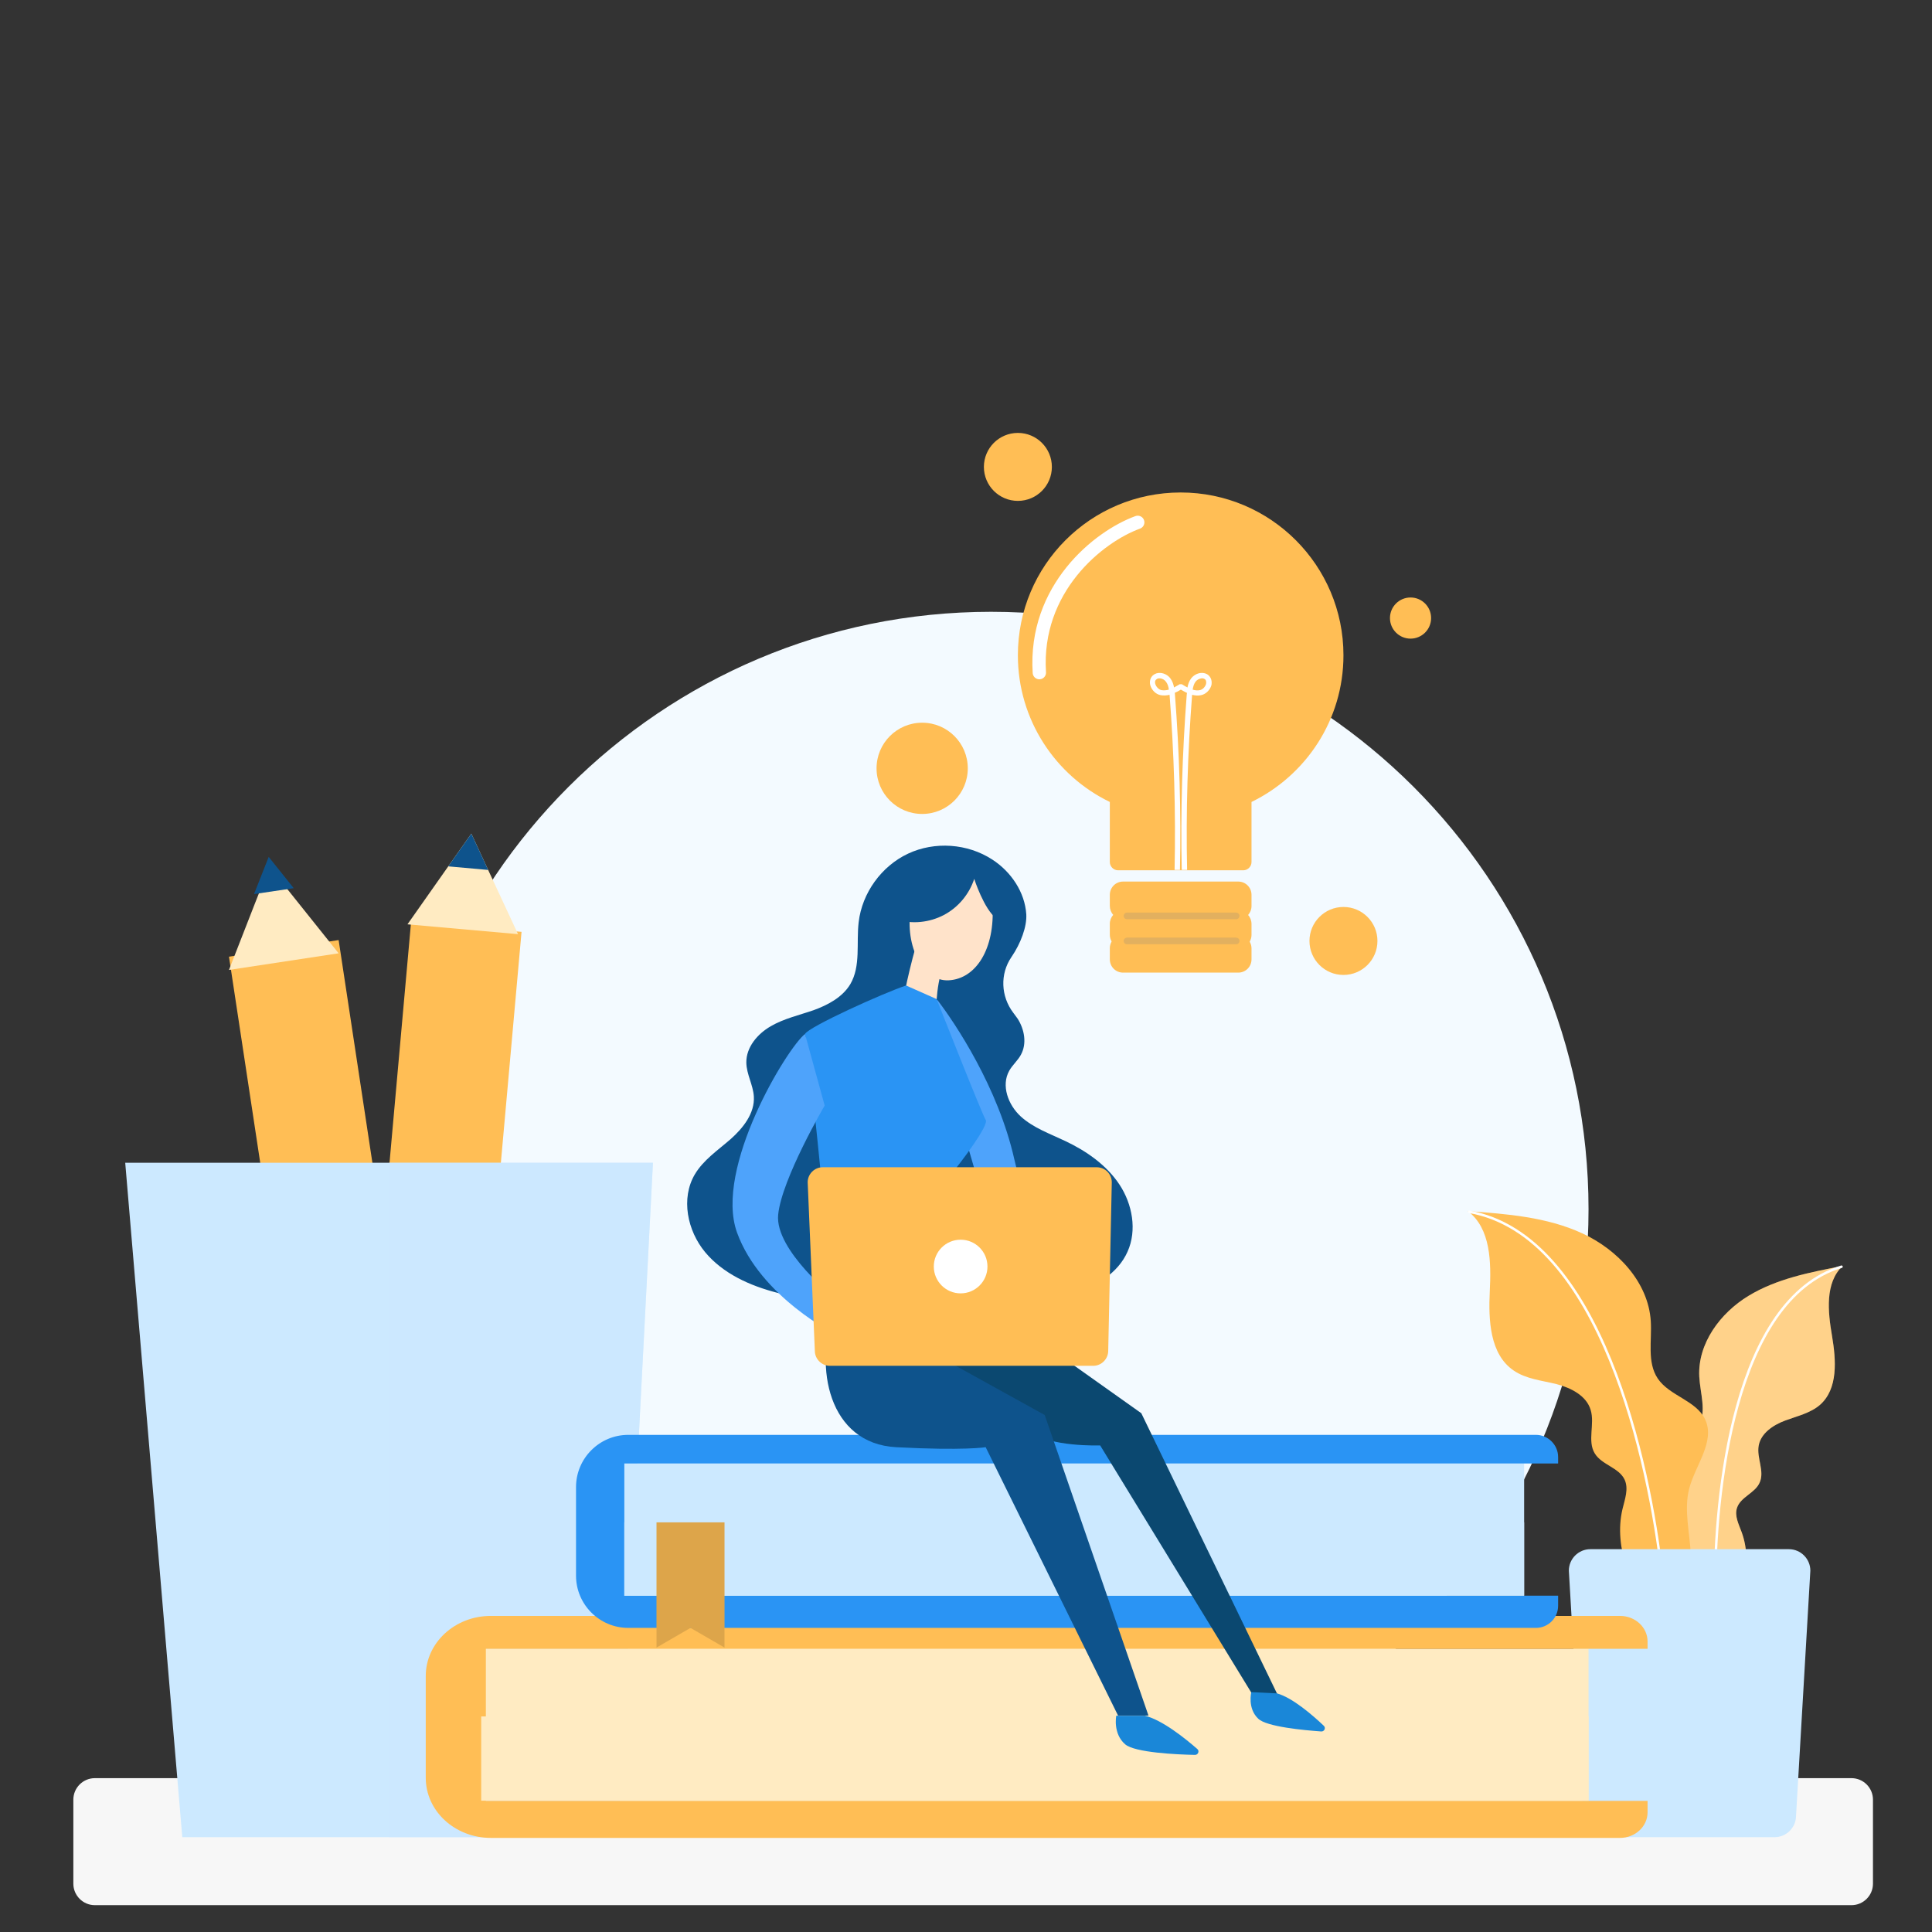 <svg width="580" height="580" viewBox="0 0 580 580" fill="none" xmlns="http://www.w3.org/2000/svg">
<rect x="0" y="0" width="580" height="580" fill="#333333" stroke="none"/>
<g id="online-learning-concept">
<path id="base" d="M555.833 571.944H28.463C24.919 571.944 22.019 569.044 22.019 565.5V540.259C22.019 536.715 24.919 533.815 28.463 533.815H555.833C559.378 533.815 562.278 536.715 562.278 540.259V565.5C562.278 569.044 559.378 571.944 555.833 571.944Z" fill="#F7F7F7"/>
<path id="bg-circle" d="M297.519 542.407C396.582 542.407 476.889 462.101 476.889 363.037C476.889 263.974 396.582 183.667 297.519 183.667C198.455 183.667 118.148 263.974 118.148 363.037C118.148 462.101 198.455 542.407 297.519 542.407Z" fill="#F3FAFF"/>
<path id="Vector" d="M518.778 490.261C522.591 480.541 526.457 469.746 522.859 459.972C522 457.609 520.657 455.085 521.463 452.669C522.537 449.393 526.833 448.265 528.23 445.15C529.841 441.713 527.317 437.739 527.961 434.033C528.606 430.274 532.311 427.804 535.909 426.461C539.507 425.119 543.428 424.259 546.328 421.789C551.859 416.956 551.215 408.309 549.98 401.006C548.744 393.756 547.831 385.163 553.148 380.061C543.374 381.941 533.385 383.874 524.9 389.03C516.415 394.185 509.648 403.315 510.131 413.25C510.4 418.244 512.333 423.561 510.078 427.965C507.607 432.744 501.002 434.624 499.337 439.726C497.404 445.58 503.15 450.95 505.406 456.696C507.554 462.12 506.533 468.189 507.017 473.935C507.5 479.735 510.507 486.287 516.254 487.146L518.778 490.261Z" fill="#FFBE55"/>
<path id="leaf-2" opacity="0.31" d="M518.778 490.261C522.591 480.541 526.457 469.746 522.859 459.972C522 457.609 520.657 455.085 521.463 452.669C522.537 449.393 526.833 448.265 528.23 445.15C529.841 441.713 527.317 437.739 527.961 434.033C528.606 430.274 532.311 427.804 535.909 426.461C539.507 425.119 543.428 424.259 546.328 421.789C551.859 416.956 551.215 408.309 549.98 401.006C548.744 393.756 547.831 385.163 553.148 380.061C543.374 381.941 533.385 383.874 524.9 389.03C516.415 394.185 509.648 403.315 510.131 413.25C510.4 418.244 512.333 423.561 510.078 427.965C507.607 432.744 501.002 434.624 499.337 439.726C497.404 445.58 503.15 450.95 505.406 456.696C507.554 462.12 506.533 468.189 507.017 473.935C507.5 479.735 510.507 486.287 516.254 487.146L518.778 490.261Z" fill="white"/>
<path id="Vector_2" d="M514.857 477.533C514.75 449.285 520.228 390.157 552.826 380.276" stroke="white" stroke-width="0.75" stroke-miterlimit="10" stroke-linecap="round"/>
<path id="leaf-1" d="M496.061 487.898C490.261 477.05 484.246 464.967 487.093 452.991C487.791 450.091 488.972 446.976 487.737 444.237C486.072 440.585 480.863 439.78 478.769 436.343C476.459 432.583 478.822 427.535 477.533 423.293C476.244 418.943 471.572 416.633 467.222 415.506C462.872 414.432 458.146 414.002 454.387 411.424C447.244 406.537 446.815 396.28 447.244 387.633C447.674 378.987 447.567 368.783 440.639 363.574C452.346 364.433 464.322 365.346 474.956 370.233C485.589 375.12 494.826 384.894 495.578 396.602C495.954 402.456 494.396 408.954 497.672 413.841C501.217 419.104 509.219 420.393 511.904 426.139C514.965 432.744 509.004 439.78 507.124 446.815C505.406 453.42 507.393 460.402 507.607 467.222C507.822 474.043 505.191 482.152 498.585 483.978L496.061 487.898Z" fill="#FFBE55"/>
<path id="Vector_3" d="M498.907 472.432C495.148 439.296 480.648 370.824 441.068 363.789" stroke="white" stroke-width="0.75" stroke-miterlimit="10" stroke-linecap="round"/>
<path id="Vector_4" d="M532.741 551.537H481.722C478.178 551.537 475.278 548.637 475.278 545.093L470.981 471.519C470.981 467.974 473.881 465.074 477.426 465.074H537.037C540.581 465.074 543.481 467.974 543.481 471.519L539.185 545.093C539.185 548.637 536.285 551.537 532.741 551.537Z" fill="#CCE9FF"/>
<g id="pencil-1">
<path id="Vector_5" d="M68.741 287.205L101.661 282.213L124.042 429.822L91.123 434.814L68.741 287.205Z" fill="#FFBE55"/>
<path id="Vector_6" d="M84.945 285.587L101.405 283.091L123.787 430.7L107.327 433.196L84.945 285.587Z" fill="#FFBE55"/>
<path id="Vector_7" d="M101.661 286.187L68.741 291.182L76.474 271.365L80.878 260.194L88.396 269.593L101.661 286.187Z" fill="#FFEBC2"/>
<path id="Vector_8" d="M88.181 266.639L76.259 268.411L80.663 257.241L88.181 266.639Z" fill="#0E538C"/>
</g>
<g id="pencil-2">
<path id="Vector_9" d="M123.408 276.779L156.571 279.749L143.256 428.448L110.093 425.478L123.408 276.779Z" fill="#FFBE55"/>
<path id="Vector_10" d="M138.948 278.813L155.529 280.298L142.213 428.997L125.632 427.512L138.948 278.813Z" fill="#FFBE55"/>
<path id="Vector_11" d="M155.515 280.441L122.326 277.487L134.57 260.087L141.498 250.259L146.546 261.161L155.515 280.441Z" fill="#FFEBC2"/>
<path id="Vector_12" d="M146.546 261.161L134.57 260.087L141.498 250.259L146.546 261.161Z" fill="#0E538C"/>
</g>
<path id="Vector_13" d="M185.546 551.537H54.724L37.593 349.074H196.019L185.546 551.537Z" fill="#CCE9FF"/>
<path id="Vector_14" opacity="0.5" d="M116.806 551.537H185.546L196.019 349.074H116.806V551.537Z" fill="#CCE9FF"/>
<path id="Vector_15" d="M144.463 494.933H476.889V540.635H144.463V494.933Z" fill="#FFEBC2"/>
<path id="Vector_16" d="M145.859 494.933V540.635H494.611V544.072C494.611 548.315 490.906 551.752 486.341 551.752H147.363C136.569 551.752 127.815 543.696 127.815 533.707V503.15C127.815 493.161 136.569 485.106 147.363 485.106H486.341C490.906 485.106 494.611 488.543 494.611 492.785V494.987H145.859V494.933Z" fill="#FFBE55"/>
<path id="Vector_17" d="M144.463 515.287H476.889V540.582H144.463V515.287Z" fill="#FFEBC2"/>
<path id="Vector_18" d="M187.426 439.296H457.556V479.037H187.426V439.296Z" fill="#CCE9FF"/>
<path id="Vector_19" d="M187.426 439.296V479.037H467.759V482.044C467.759 485.75 464.752 488.704 461.1 488.704H188.607C179.961 488.704 172.926 481.668 172.926 473.022V446.439C172.926 437.793 179.961 430.757 188.607 430.757H461.1C464.752 430.757 467.759 433.765 467.759 437.417V439.35H187.426V439.296Z" fill="#2A94F4"/>
<path id="Vector_20" d="M304.178 304.017C300.472 299.13 300.15 292.417 303.641 287.315C306.433 283.233 308.313 278.185 308.098 274.48C307.669 267.82 303.533 261.698 297.894 258.046C290.483 253.213 280.602 252.515 272.6 256.274C264.598 260.033 258.798 268.089 257.778 276.843C257.026 283.126 258.476 290 255.254 295.478C252.891 299.398 248.541 301.707 244.244 303.265C239.894 304.769 235.33 305.789 231.356 308.098C227.381 310.407 223.998 314.382 224.052 319C224.106 322.491 226.093 325.713 226.307 329.15C226.63 334.198 223.085 338.656 219.326 341.985C215.513 345.315 211.163 348.215 208.585 352.565C204.343 359.761 206.33 369.482 211.7 375.926C217.07 382.37 225.126 385.969 233.181 388.063C255.2 393.863 278.4 390.104 301.117 389.728C308.152 389.62 315.348 389.835 322.169 388.063C328.989 386.291 335.648 382.209 338.494 375.765C341.394 369.32 339.944 361.48 336.078 355.626C332.211 349.772 326.143 345.53 319.752 342.522C315.133 340.32 310.193 338.602 306.433 335.165C302.674 331.728 300.472 325.874 302.996 321.417C303.963 319.698 305.574 318.356 306.487 316.637C308.313 313.307 307.561 309.065 305.52 305.843C305.144 305.306 304.715 304.715 304.178 304.017Z" fill="#0E538C"/>
<path id="Vector_21" d="M187.426 457.019H457.556V479.037H187.426V457.019Z" fill="#CCE9FF"/>
<path id="left-leg" d="M309.333 400.63L342.63 424.259L383.444 508.574H375.926L330.278 433.926C330.278 433.926 314.704 434.463 309.333 429.63C303.963 424.796 273.083 403.852 273.083 403.852L309.333 400.63Z" fill="#0B4870"/>
<path id="right-leg" d="M250.42 393.863C244.352 410.296 248.648 433.389 269.055 434.463C289.463 435.537 295.907 434.463 295.907 434.463L335.648 515.019H344.778L313.63 424.796L275.768 403.852L250.42 393.863Z" fill="#0E538C"/>
<path id="Vector_22" d="M281.407 300.204C286.778 307.185 299.667 326.519 304.5 348C309.333 369.482 322.759 400.63 322.759 400.63H307.185L292.148 349.611L278.185 301.815L281.407 300.204Z" fill="#4EA3FB"/>
<path id="Vector_23" d="M297.948 271.687C298.754 284.844 293.007 293.867 284.791 294.296C276.574 294.726 271.204 282.804 273.674 271.687C279.42 261.806 287.261 261 287.261 261H292.202L297.948 271.687Z" fill="#FFE3CA"/>
<path id="Vector_24" d="M292.47 263.846C290.967 268.465 287.637 272.439 283.341 274.694C279.044 276.95 273.889 277.487 269.217 276.091L280.924 259.389H290.967L300.58 267.015L299.13 275.769C295.37 272.922 292.47 263.846 292.47 263.846Z" fill="#0E538C"/>
<path id="Vector_25" d="M282.32 292.739C280.602 299.398 281.139 306.38 281.139 307.454C279.528 309.602 272.009 309.065 270.935 301.546C272.546 291.88 275.769 281.139 275.769 281.139L278.454 287.046L282.32 292.739Z" fill="#FFE3CA"/>
<path id="Vector_26" d="M272.009 295.854C265.296 298.056 242.741 308.259 241.667 310.407C243.278 316.315 251.333 403.852 251.333 403.852H287.852C287.852 403.852 283.018 355.519 285.704 352.296C288.389 349.074 296.981 337.796 295.907 336.185C294.833 334.574 281.193 299.935 281.193 299.935L272.009 295.854Z" fill="#2A94F4"/>
<path id="Vector_27" d="M241.667 310.407C236.404 314.435 214.278 350.685 221.259 370.019C228.241 389.352 251.065 400.737 251.065 400.737V390.104C251.065 390.104 232.537 375.389 233.611 364.648C234.685 353.907 247.574 331.889 247.574 331.889L241.667 310.407Z" fill="#4EA3FB"/>
<path id="laptop" d="M328.183 410.028H249.131C246.661 410.028 244.62 407.987 244.62 405.517L242.472 354.928C242.472 352.457 244.513 350.417 246.983 350.417H329.257C331.728 350.417 333.768 352.457 333.768 354.928L332.694 405.517C332.694 407.987 330.654 410.028 328.183 410.028Z" fill="#FFBE55"/>
<path id="Vector_28" d="M343.489 515.019C348.806 516.2 356.002 522.054 359.439 525.061C360.137 525.652 359.707 526.833 358.741 526.833C353.209 526.726 340.696 526.135 337.796 523.665C334.037 520.443 335.111 515.072 335.111 515.072H343.489V515.019ZM383.337 508.359C388.063 509.648 394.293 515.126 397.407 518.08C398.106 518.724 397.569 519.852 396.656 519.798C391.446 519.422 380.276 518.402 377.752 515.985C374.422 512.87 375.657 507.983 375.657 507.983L383.337 508.359Z" fill="#1A87D8"/>
<path id="Vector_29" d="M288.389 388.278C292.838 388.278 296.444 384.671 296.444 380.222C296.444 375.773 292.838 372.167 288.389 372.167C283.94 372.167 280.333 375.773 280.333 380.222C280.333 384.671 283.94 388.278 288.389 388.278Z" fill="white"/>
<path id="bulb-container" d="M217.5 494.611L207.296 488.704L197.093 494.611V457.019H217.5V494.611ZM375.711 272.009C375.711 273.03 375.335 273.943 374.691 274.694C375.335 275.393 375.711 276.359 375.711 277.38V280.709C375.711 281.407 375.496 282.106 375.174 282.696C375.496 283.287 375.711 283.985 375.711 284.683V288.013C375.711 290.215 373.939 291.987 371.737 291.987H337.152C334.95 291.987 333.178 290.215 333.178 288.013V284.63C333.178 283.932 333.393 283.233 333.715 282.643C333.393 282.052 333.178 281.354 333.178 280.656V277.326C333.178 276.306 333.554 275.393 334.198 274.641C333.554 273.943 333.178 272.976 333.178 271.956V268.626C333.178 266.424 334.95 264.652 337.152 264.652H371.737C373.939 264.652 375.711 266.424 375.711 268.626V272.009ZM403.315 196.717C403.315 216.104 392.037 232.806 375.711 240.754V258.798C375.711 260.141 374.583 261.269 373.241 261.269H335.648C334.306 261.269 333.178 260.141 333.178 258.798V240.754C316.852 232.859 305.574 216.104 305.574 196.717C305.574 169.704 327.431 147.846 354.444 147.846C381.457 147.846 403.315 169.757 403.315 196.717Z" fill="#FFBE55"/>
<path id="Vector_30" opacity="0.23" d="M371.093 274.963H338.333M371.093 282.481H338.333" stroke="#7F7F7F" stroke-width="2" stroke-miterlimit="10" stroke-linecap="round"/>
<path id="bulb-filament" d="M362.822 202.731C362.231 202.194 361.372 201.926 360.459 202.033C359.331 202.141 358.257 202.785 357.559 203.698C356.969 204.504 356.646 205.47 356.485 206.383C356.002 206.115 355.465 205.846 354.981 205.524L354.82 205.417H354.122L353.961 205.524C353.424 205.846 352.941 206.115 352.457 206.383C352.296 205.47 351.974 204.504 351.383 203.698C350.739 202.785 349.611 202.141 348.483 202.033C347.57 201.926 346.765 202.194 346.12 202.731C345.315 203.483 345.046 204.557 345.315 205.685C345.744 207.189 346.98 208.424 348.43 208.693C349.343 208.854 350.202 208.8 351.115 208.585C352.457 226.039 352.994 243.707 352.618 261.161H354.23C354.606 243.654 354.069 225.931 352.726 208.478C352.726 208.317 352.726 208.156 352.672 207.994C353.317 207.726 353.907 207.404 354.498 207.028C355.089 207.35 355.68 207.726 356.324 207.994C356.324 208.156 356.324 208.317 356.27 208.478C354.928 225.931 354.391 243.654 354.767 261.161H356.378C356.002 243.707 356.539 225.985 357.881 208.585C358.741 208.8 359.654 208.907 360.567 208.693C361.963 208.424 363.252 207.189 363.681 205.685C363.896 204.557 363.628 203.483 362.822 202.731ZM348.698 207.189C347.893 207.028 347.087 206.222 346.819 205.309C346.711 204.933 346.657 204.343 347.141 203.967C347.409 203.698 347.785 203.644 348.054 203.644H348.269C348.913 203.698 349.611 204.074 350.041 204.665C350.524 205.309 350.793 206.115 350.9 207.028C350.148 207.243 349.45 207.296 348.698 207.189ZM362.07 205.309C361.802 206.222 361.05 207.028 360.191 207.189C359.493 207.35 358.741 207.243 358.043 207.028C358.204 206.115 358.419 205.309 358.902 204.665C359.278 204.128 359.976 203.752 360.674 203.644C360.996 203.591 361.426 203.644 361.802 203.967C362.178 204.343 362.124 204.933 362.07 205.309Z" fill="white"/>
<path id="Vector_31" d="M341.555 156.815C329.741 161.111 310.407 176.685 312.018 201.926" stroke="white" stroke-width="4" stroke-miterlimit="10" stroke-linecap="round"/>
<path id="ball-4" d="M276.843 244.352C284.406 244.352 290.537 238.221 290.537 230.657C290.537 223.094 284.406 216.963 276.843 216.963C269.279 216.963 263.148 223.094 263.148 230.657C263.148 238.221 269.279 244.352 276.843 244.352Z" fill="#FFBE55"/>
<path id="ball-3" d="M423.454 191.722C426.865 191.722 429.63 188.957 429.63 185.546C429.63 182.135 426.865 179.37 423.454 179.37C420.043 179.37 417.278 182.135 417.278 185.546C417.278 188.957 420.043 191.722 423.454 191.722Z" fill="#FFBE55"/>
<path id="ball-2" d="M403.315 292.685C408.95 292.685 413.518 288.117 413.518 282.481C413.518 276.846 408.95 272.278 403.315 272.278C397.679 272.278 393.111 276.846 393.111 282.481C393.111 288.117 397.679 292.685 403.315 292.685Z" fill="#FFBE55"/>
<path id="ball-1" d="M305.574 150.37C311.209 150.37 315.778 145.802 315.778 140.167C315.778 134.531 311.209 129.963 305.574 129.963C299.939 129.963 295.37 134.531 295.37 140.167C295.37 145.802 299.939 150.37 305.574 150.37Z" fill="#FFBE55"/>
<path id="Vector_32" opacity="0.14" d="M217.5 494.611L207.296 488.704L197.093 494.611V457.019H217.5V494.611Z" fill="#0C0C0C"/>
</g>
</svg>

